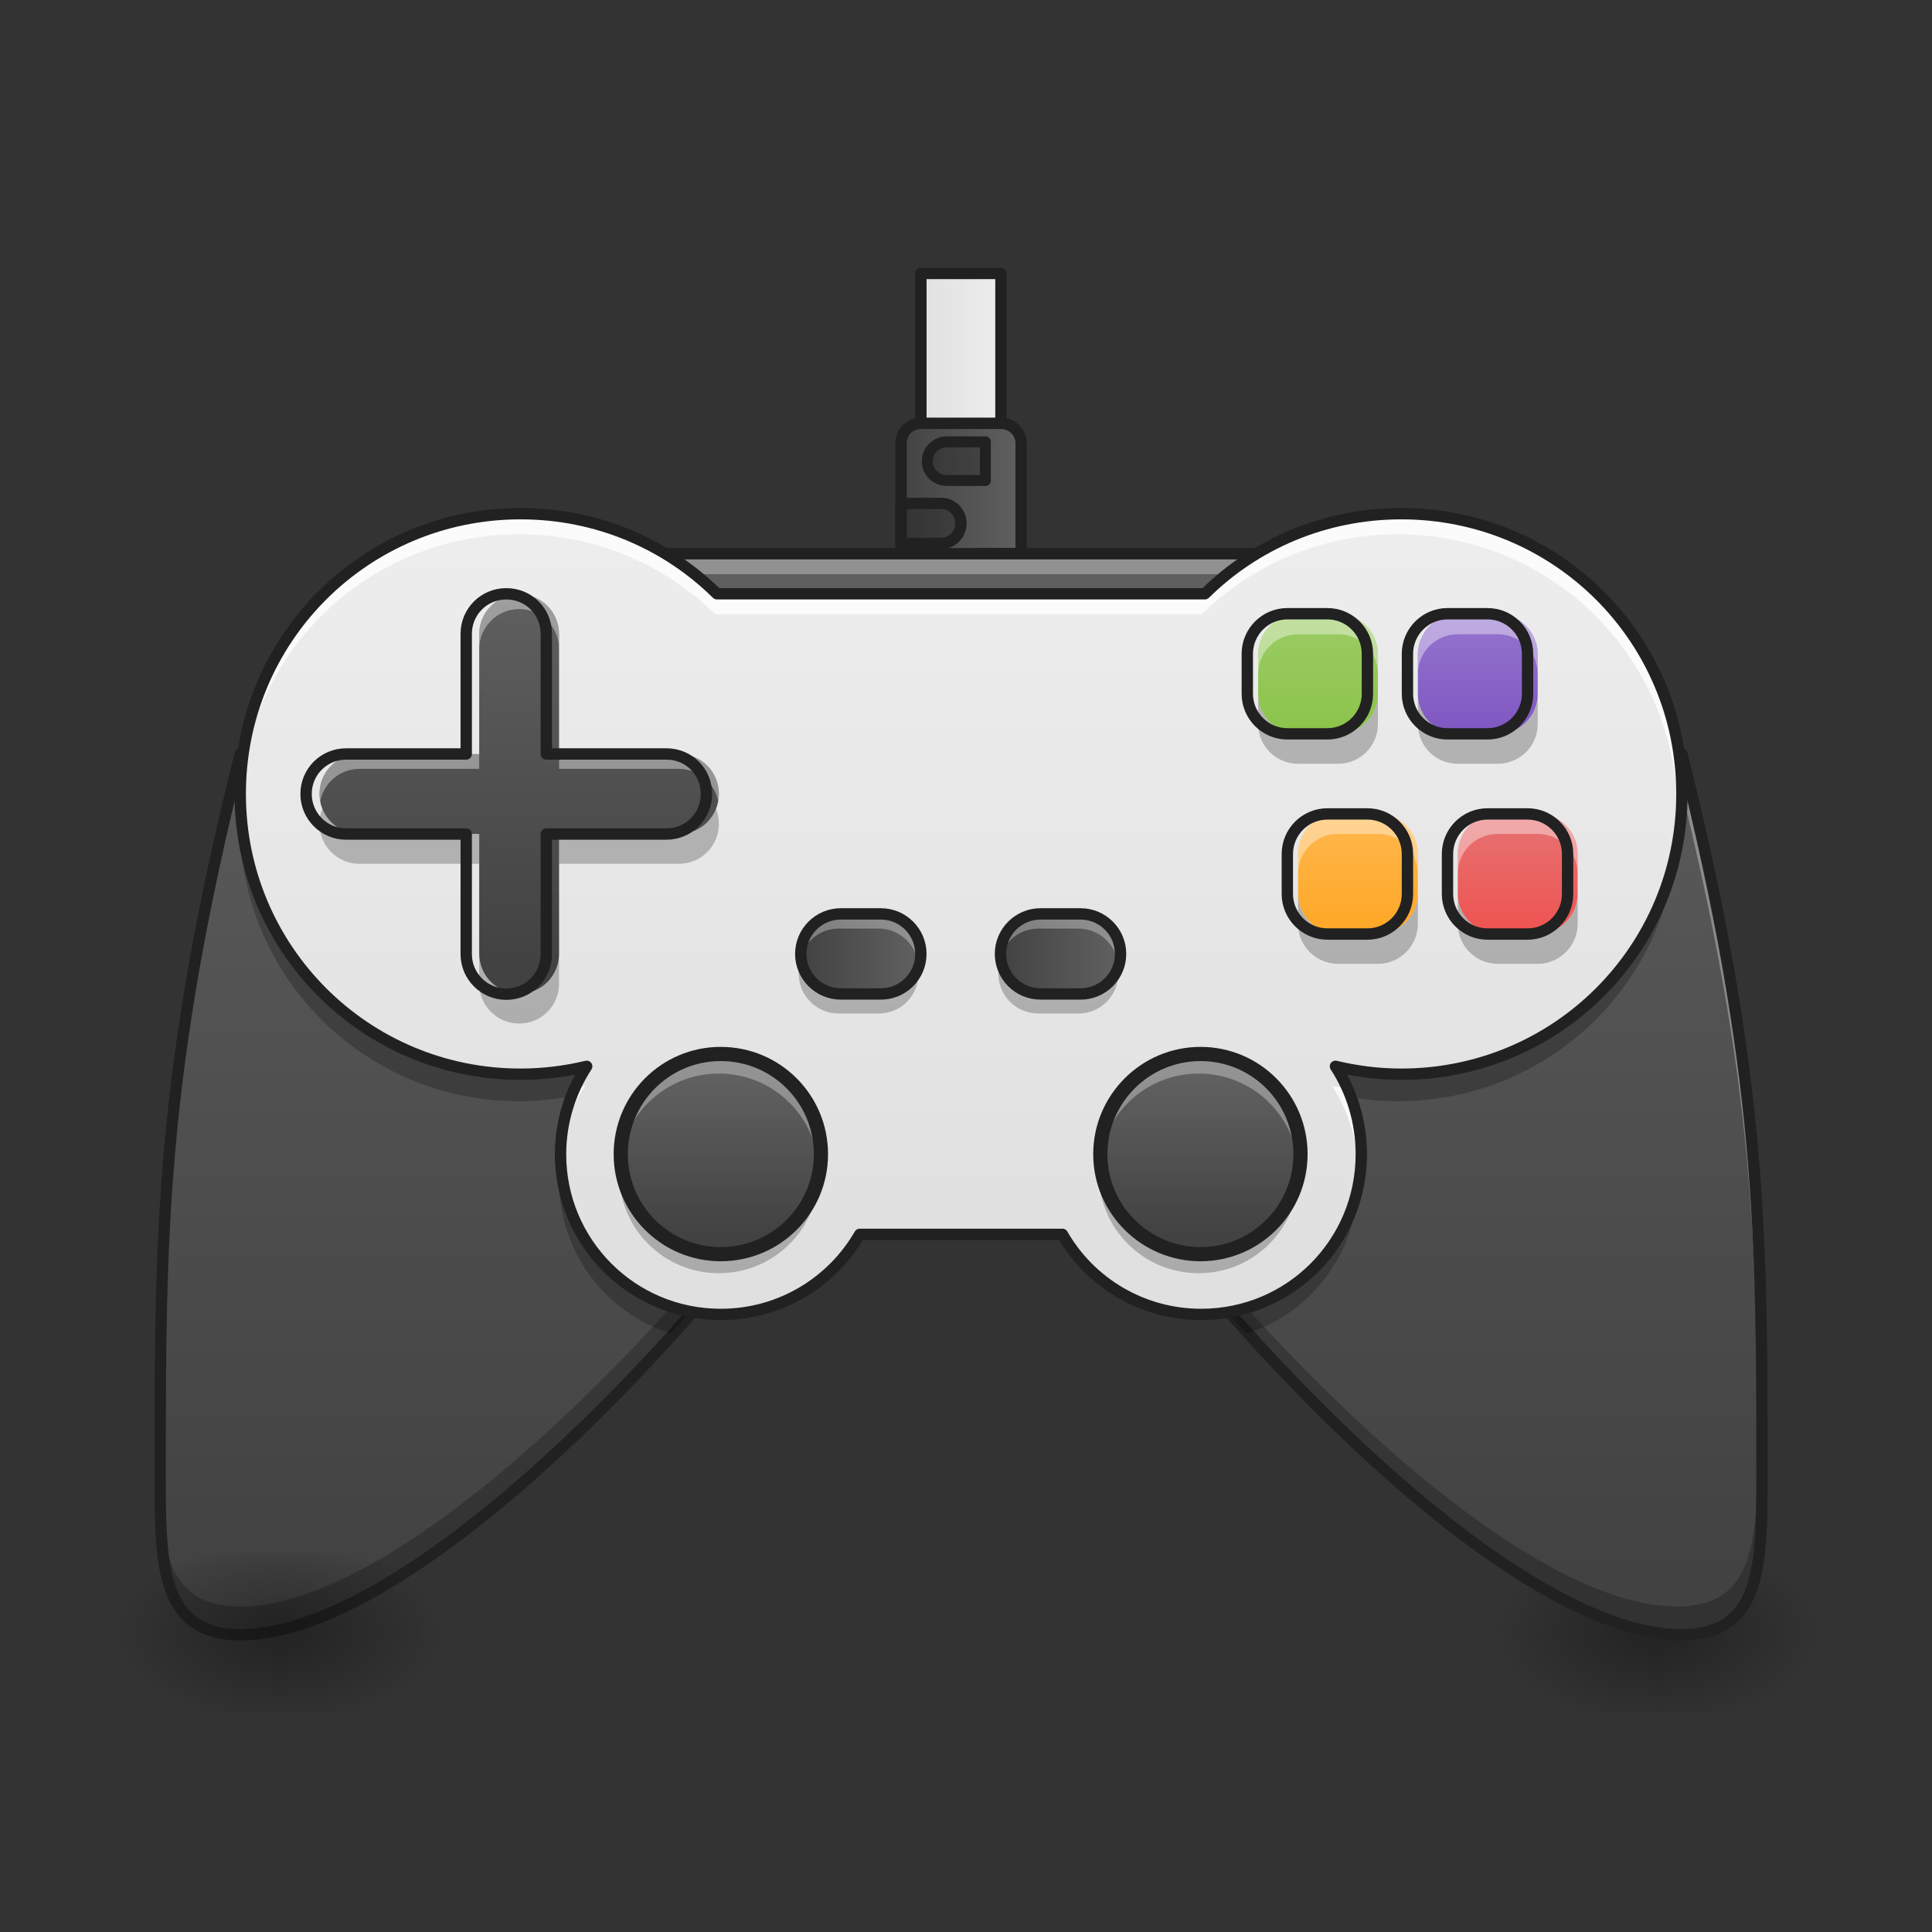 <?xml version="1.0" encoding="UTF-8"?>
<svg xmlns="http://www.w3.org/2000/svg" xmlns:xlink="http://www.w3.org/1999/xlink" width="24px" height="24px" viewBox="0 0 24 24" version="1.1">
<rect x="0" y="0" width="24" height="24" fill="#333333" stroke="none"/>
<defs>
<linearGradient id="linear0" gradientUnits="userSpaceOnUse" x1="241.917" y1="-121.042" x2="266.083" y2="-121.042" gradientTransform="matrix(1,0,0,1,-0,26.458)">
<stop offset="0" style="stop-color:rgb(87.843%,87.843%,87.843%);stop-opacity:1;"/>
<stop offset="1" style="stop-color:rgb(93.333%,93.333%,93.333%);stop-opacity:1;"/>
</linearGradient>
<radialGradient id="radial0" gradientUnits="userSpaceOnUse" cx="450.909" cy="189.579" fx="450.909" fy="189.579" r="21.167" gradientTransform="matrix(-0,-0.059,0.105,-0,0.841,46.952)">
<stop offset="0" style="stop-color:rgb(0%,0%,0%);stop-opacity:0.314;"/>
<stop offset="0.222" style="stop-color:rgb(0%,0%,0%);stop-opacity:0.275;"/>
<stop offset="1" style="stop-color:rgb(0%,0%,0%);stop-opacity:0;"/>
</radialGradient>
<radialGradient id="radial1" gradientUnits="userSpaceOnUse" cx="450.909" cy="189.579" fx="450.909" fy="189.579" r="21.167" gradientTransform="matrix(0,0.059,-0.105,0,40.338,-6.39)">
<stop offset="0" style="stop-color:rgb(0%,0%,0%);stop-opacity:0.314;"/>
<stop offset="0.222" style="stop-color:rgb(0%,0%,0%);stop-opacity:0.275;"/>
<stop offset="1" style="stop-color:rgb(0%,0%,0%);stop-opacity:0;"/>
</radialGradient>
<radialGradient id="radial2" gradientUnits="userSpaceOnUse" cx="450.909" cy="189.579" fx="450.909" fy="189.579" r="21.167" gradientTransform="matrix(0,-0.059,-0.105,-0,40.338,46.952)">
<stop offset="0" style="stop-color:rgb(0%,0%,0%);stop-opacity:0.314;"/>
<stop offset="0.222" style="stop-color:rgb(0%,0%,0%);stop-opacity:0.275;"/>
<stop offset="1" style="stop-color:rgb(0%,0%,0%);stop-opacity:0;"/>
</radialGradient>
<radialGradient id="radial3" gradientUnits="userSpaceOnUse" cx="450.909" cy="189.579" fx="450.909" fy="189.579" r="21.167" gradientTransform="matrix(-0,0.059,0.105,0,0.841,-6.39)">
<stop offset="0" style="stop-color:rgb(0%,0%,0%);stop-opacity:0.314;"/>
<stop offset="0.222" style="stop-color:rgb(0%,0%,0%);stop-opacity:0.275;"/>
<stop offset="1" style="stop-color:rgb(0%,0%,0%);stop-opacity:0;"/>
</radialGradient>
<linearGradient id="linear1" gradientUnits="userSpaceOnUse" x1="236.625" y1="-91.937" x2="271.375" y2="-91.937" gradientTransform="matrix(0.047,0,0,0.047,0,10.947)">
<stop offset="0" style="stop-color:rgb(25.882%,25.882%,25.882%);stop-opacity:1;"/>
<stop offset="1" style="stop-color:rgb(38.039%,38.039%,38.039%);stop-opacity:1;"/>
</linearGradient>
<linearGradient id="linear2" gradientUnits="userSpaceOnUse" x1="960" y1="1615.118" x2="960" y2="495.118" gradientTransform="matrix(0.012,0,0,0.012,0,0.248)">
<stop offset="0" style="stop-color:rgb(25.882%,25.882%,25.882%);stop-opacity:1;"/>
<stop offset="1" style="stop-color:rgb(38.039%,38.039%,38.039%);stop-opacity:1;"/>
</linearGradient>
<linearGradient id="linear3" gradientUnits="userSpaceOnUse" x1="960" y1="1275.118" x2="960" y2="475.118" gradientTransform="matrix(0.012,0,0,0.012,0,0.248)">
<stop offset="0" style="stop-color:rgb(87.843%,87.843%,87.843%);stop-opacity:1;"/>
<stop offset="1" style="stop-color:rgb(93.333%,93.333%,93.333%);stop-opacity:1;"/>
</linearGradient>
<linearGradient id="linear4" gradientUnits="userSpaceOnUse" x1="480" y1="1015.118" x2="480" y2="615.118" gradientTransform="matrix(0.012,0,0,0.012,0.496,-0.248)">
<stop offset="0" style="stop-color:rgb(25.882%,25.882%,25.882%);stop-opacity:1;"/>
<stop offset="1" style="stop-color:rgb(38.039%,38.039%,38.039%);stop-opacity:1;"/>
</linearGradient>
<linearGradient id="linear5" gradientUnits="userSpaceOnUse" x1="349.25" y1="-9.917" x2="349.25" y2="-41.667" gradientTransform="matrix(0.047,0,0,0.047,-0.248,9.583)">
<stop offset="0" style="stop-color:rgb(54.51%,76.471%,29.02%);stop-opacity:1;"/>
<stop offset="1" style="stop-color:rgb(61.176%,80%,39.608%);stop-opacity:1;"/>
</linearGradient>
<linearGradient id="linear6" gradientUnits="userSpaceOnUse" x1="391.583" y1="-9.917" x2="391.583" y2="-41.667" gradientTransform="matrix(0.047,0,0,0.047,-0.248,9.583)">
<stop offset="0" style="stop-color:rgb(49.412%,34.118%,76.078%);stop-opacity:1;"/>
<stop offset="1" style="stop-color:rgb(58.431%,45.882%,80.392%);stop-opacity:1;"/>
</linearGradient>
<linearGradient id="linear7" gradientUnits="userSpaceOnUse" x1="402.167" y1="43" x2="402.167" y2="11.25" gradientTransform="matrix(0.047,0,0,0.047,-0.248,9.583)">
<stop offset="0" style="stop-color:rgb(93.725%,32.549%,31.373%);stop-opacity:1;"/>
<stop offset="1" style="stop-color:rgb(89.804%,45.098%,45.098%);stop-opacity:1;"/>
</linearGradient>
<linearGradient id="linear8" gradientUnits="userSpaceOnUse" x1="359.833" y1="43" x2="359.833" y2="11.25" gradientTransform="matrix(0.047,0,0,0.047,-0.248,9.583)">
<stop offset="0" style="stop-color:rgb(100%,65.49%,14.902%);stop-opacity:1;"/>
<stop offset="1" style="stop-color:rgb(100%,71.765%,30.196%);stop-opacity:1;"/>
</linearGradient>
<linearGradient id="linear9" gradientUnits="userSpaceOnUse" x1="190.5" y1="106.5" x2="190.5" y2="64.167" gradientTransform="matrix(0.047,0,0,0.047,0,10.327)">
<stop offset="0" style="stop-color:rgb(25.882%,25.882%,25.882%);stop-opacity:1;"/>
<stop offset="1" style="stop-color:rgb(38.039%,38.039%,38.039%);stop-opacity:1;"/>
</linearGradient>
<linearGradient id="linear10" gradientUnits="userSpaceOnUse" x1="190.5" y1="106.5" x2="190.5" y2="64.167" gradientTransform="matrix(0.047,0,0,0.047,5.96,10.327)">
<stop offset="0" style="stop-color:rgb(25.882%,25.882%,25.882%);stop-opacity:1;"/>
<stop offset="1" style="stop-color:rgb(38.039%,38.039%,38.039%);stop-opacity:1;"/>
</linearGradient>
<radialGradient id="radial4" gradientUnits="userSpaceOnUse" cx="450.909" cy="189.579" fx="450.909" fy="189.579" r="21.167" gradientTransform="matrix(-0,-0.059,0.105,-0,-16.275,46.952)">
<stop offset="0" style="stop-color:rgb(0%,0%,0%);stop-opacity:0.314;"/>
<stop offset="0.222" style="stop-color:rgb(0%,0%,0%);stop-opacity:0.275;"/>
<stop offset="1" style="stop-color:rgb(0%,0%,0%);stop-opacity:0;"/>
</radialGradient>
<radialGradient id="radial5" gradientUnits="userSpaceOnUse" cx="450.909" cy="189.579" fx="450.909" fy="189.579" r="21.167" gradientTransform="matrix(0,0.059,-0.105,0,23.221,-6.39)">
<stop offset="0" style="stop-color:rgb(0%,0%,0%);stop-opacity:0.314;"/>
<stop offset="0.222" style="stop-color:rgb(0%,0%,0%);stop-opacity:0.275;"/>
<stop offset="1" style="stop-color:rgb(0%,0%,0%);stop-opacity:0;"/>
</radialGradient>
<radialGradient id="radial6" gradientUnits="userSpaceOnUse" cx="450.909" cy="189.579" fx="450.909" fy="189.579" r="21.167" gradientTransform="matrix(0,-0.059,-0.105,-0,23.221,46.952)">
<stop offset="0" style="stop-color:rgb(0%,0%,0%);stop-opacity:0.314;"/>
<stop offset="0.222" style="stop-color:rgb(0%,0%,0%);stop-opacity:0.275;"/>
<stop offset="1" style="stop-color:rgb(0%,0%,0%);stop-opacity:0;"/>
</radialGradient>
<radialGradient id="radial7" gradientUnits="userSpaceOnUse" cx="450.909" cy="189.579" fx="450.909" fy="189.579" r="21.167" gradientTransform="matrix(-0,0.059,0.105,0,-16.275,-6.39)">
<stop offset="0" style="stop-color:rgb(0%,0%,0%);stop-opacity:0.314;"/>
<stop offset="0.222" style="stop-color:rgb(0%,0%,0%);stop-opacity:0.275;"/>
<stop offset="1" style="stop-color:rgb(0%,0%,0%);stop-opacity:0;"/>
</radialGradient>
<linearGradient id="linear11" gradientUnits="userSpaceOnUse" x1="211.667" y1="21.833" x2="243.417" y2="21.833" gradientTransform="matrix(0.047,0,0,0.047,0,10.823)">
<stop offset="0" style="stop-color:rgb(25.882%,25.882%,25.882%);stop-opacity:1;"/>
<stop offset="1" style="stop-color:rgb(38.039%,38.039%,38.039%);stop-opacity:1;"/>
</linearGradient>
<linearGradient id="linear12" gradientUnits="userSpaceOnUse" x1="211.667" y1="21.833" x2="243.417" y2="21.833" gradientTransform="matrix(0.047,0,0,0.047,2.481,10.823)">
<stop offset="0" style="stop-color:rgb(25.882%,25.882%,25.882%);stop-opacity:1;"/>
<stop offset="1" style="stop-color:rgb(38.039%,38.039%,38.039%);stop-opacity:1;"/>
</linearGradient>
</defs>
<g id="surface1">
<path style="fill-rule:nonzero;fill:url(#linear0);stroke-width:3;stroke-linecap:square;stroke-linejoin:round;stroke:rgb(12.941%,12.941%,12.941%);stroke-opacity:1;stroke-miterlimit:4;" d="M 253.976 -142.174 C 259.809 -142.174 264.558 -142.174 264.558 -142.174 L 264.558 -46.933 C 264.558 -46.933 259.809 -46.933 253.976 -46.933 C 248.143 -46.933 243.393 -46.933 243.393 -46.933 L 243.393 -142.174 C 243.393 -142.174 248.143 -142.174 253.976 -142.174 Z M 253.976 -142.174 " transform="matrix(0.047,0,0,0.047,0,10.079)"/>
<path style=" stroke:none;fill-rule:nonzero;fill:url(#radial0);" d="M 20.59 20.281 L 18.605 20.281 L 18.605 19.289 L 20.59 19.289 Z M 20.59 20.281 "/>
<path style=" stroke:none;fill-rule:nonzero;fill:url(#radial1);" d="M 20.59 20.281 L 22.574 20.281 L 22.574 21.273 L 20.59 21.273 Z M 20.59 20.281 "/>
<path style=" stroke:none;fill-rule:nonzero;fill:url(#radial2);" d="M 20.59 20.281 L 22.574 20.281 L 22.574 19.289 L 20.59 19.289 Z M 20.59 20.281 "/>
<path style=" stroke:none;fill-rule:nonzero;fill:url(#radial3);" d="M 20.59 20.281 L 18.605 20.281 L 18.605 21.273 L 20.59 21.273 Z M 20.59 20.281 "/>
<path style=" stroke:none;fill-rule:nonzero;fill:url(#linear1);" d="M 11.41 5.273 L 12.402 5.273 C 12.539 5.273 12.652 5.383 12.652 5.52 L 12.652 7.754 C 12.652 7.891 12.539 8 12.402 8 L 11.41 8 C 11.273 8 11.164 7.891 11.164 7.754 L 11.164 5.52 C 11.164 5.383 11.273 5.273 11.41 5.273 Z M 11.41 5.273 "/>
<path style="fill-rule:nonzero;fill:rgb(0%,0%,0%);fill-opacity:0.235;stroke-width:11.339;stroke-linecap:round;stroke-linejoin:round;stroke:rgb(12.941%,12.941%,12.941%);stroke-opacity:1;stroke-miterlimit:4;" d="M 980.064 385.075 C 969.041 385.075 959.908 393.893 959.908 405.23 C 959.908 416.253 969.041 425.071 980.064 425.071 L 1020.06 425.071 L 1020.06 385.075 Z M 980.064 385.075 " transform="matrix(0.012,0,0,0.012,0,0.868)"/>
<path style="fill:none;stroke-width:3;stroke-linecap:round;stroke-linejoin:round;stroke:rgb(12.941%,12.941%,12.941%);stroke-opacity:1;stroke-miterlimit:4;" d="M 243.393 -121.032 L 264.558 -121.032 C 267.474 -121.032 269.891 -118.698 269.891 -115.782 L 269.891 -68.12 C 269.891 -65.204 267.474 -62.87 264.558 -62.87 L 243.393 -62.87 C 240.477 -62.87 238.144 -65.204 238.144 -68.12 L 238.144 -115.782 C 238.144 -118.698 240.477 -121.032 243.393 -121.032 Z M 243.393 -121.032 " transform="matrix(0.047,0,0,0.047,0,10.947)"/>
<path style="fill-rule:nonzero;fill:rgb(0%,0%,0%);fill-opacity:0.235;stroke-width:3;stroke-linecap:round;stroke-linejoin:round;stroke:rgb(12.941%,12.941%,12.941%);stroke-opacity:1;stroke-miterlimit:4;" d="M 259.309 -86.618 C 256.392 -86.618 253.976 -84.285 253.976 -81.369 C 253.976 -78.452 256.392 -76.036 259.309 -76.036 L 269.891 -76.036 L 269.891 -86.618 Z M 259.309 -86.618 " transform="matrix(0.047,0,0,0.047,0,10.947)"/>
<path style="fill-rule:nonzero;fill:rgb(0%,0%,0%);fill-opacity:0.235;stroke-width:3;stroke-linecap:round;stroke-linejoin:round;stroke:rgb(12.941%,12.941%,12.941%);stroke-opacity:1;stroke-miterlimit:4;" d="M 248.726 -99.867 C 251.643 -99.867 253.976 -97.534 253.976 -94.617 C 253.976 -91.618 251.643 -89.285 248.726 -89.285 L 238.144 -89.285 L 238.144 -99.867 Z M 248.726 -99.867 " transform="matrix(0.047,0,0,0.047,0,10.947)"/>
<path style=" stroke:none;fill-rule:nonzero;fill:url(#linear2);" d="M 5.953 6.887 L 2.977 9.367 C 1.984 13.336 1.984 15.32 1.984 18.297 C 1.984 19.395 1.984 20.281 2.977 20.281 C 5.953 20.281 11.906 12.84 11.906 10.855 C 11.906 12.84 17.859 20.281 20.84 20.281 C 21.832 20.281 21.832 19.395 21.832 18.297 C 21.832 15.32 21.832 13.336 20.84 9.367 L 17.859 6.887 Z M 5.953 6.887 "/>
<path style=" stroke:none;fill-rule:nonzero;fill:rgb(100%,100%,100%);fill-opacity:0.314;" d="M 5.953 6.887 L 2.977 9.367 C 1.984 13.336 1.984 15.32 1.984 18.297 C 1.984 18.32 1.984 18.34 1.984 18.363 C 1.984 15.488 2.004 13.5 2.977 9.613 L 5.953 7.133 L 17.859 7.133 L 20.84 9.613 C 21.809 13.5 21.828 15.488 21.832 18.363 C 21.832 18.34 21.832 18.32 21.832 18.297 C 21.832 15.32 21.832 13.336 20.84 9.367 L 17.859 6.887 Z M 5.953 6.887 "/>
<path style=" stroke:none;fill-rule:nonzero;fill:rgb(0%,0%,0%);fill-opacity:0.235;" d="M 11.906 10.531 C 11.906 12.516 5.953 19.957 2.977 19.957 C 2.012 19.957 1.984 19.121 1.984 18.062 C 1.984 18.141 1.984 18.219 1.984 18.297 C 1.984 19.395 1.984 20.281 2.977 20.281 C 5.953 20.281 11.906 12.84 11.906 10.855 C 11.906 12.84 17.859 20.281 20.84 20.281 C 21.832 20.281 21.832 19.395 21.832 18.297 C 21.832 18.219 21.832 18.141 21.828 18.062 C 21.828 19.121 21.801 19.957 20.836 19.957 C 17.859 19.957 11.906 12.516 11.906 10.531 Z M 11.906 10.531 "/>
<path style="fill:none;stroke-width:3;stroke-linecap:round;stroke-linejoin:round;stroke:rgb(12.941%,12.941%,12.941%);stroke-opacity:1;stroke-miterlimit:4;" d="M 126.988 -68.097 L 63.494 -15.186 C 42.329 69.473 42.329 111.802 42.329 175.296 C 42.329 198.71 42.329 217.625 63.494 217.625 C 126.988 217.625 253.976 58.891 253.976 16.561 C 253.976 58.891 380.964 217.625 444.541 217.625 C 465.706 217.625 465.706 198.71 465.706 175.296 C 465.706 111.802 465.706 69.473 444.541 -15.186 L 380.964 -68.097 Z M 126.988 -68.097 " transform="matrix(0.047,0,0,0.047,0,10.079)"/>
<path style=" stroke:none;fill-rule:nonzero;fill:url(#linear3);" d="M 6.449 6.391 C 4.527 6.391 2.977 7.938 2.977 9.863 C 2.977 11.785 4.527 13.336 6.449 13.336 C 6.734 13.336 7.008 13.301 7.27 13.238 C 7.066 13.551 6.945 13.926 6.945 14.328 C 6.945 15.426 7.832 16.312 8.93 16.312 C 9.668 16.312 10.309 15.914 10.652 15.32 L 13.164 15.32 C 13.504 15.914 14.148 16.312 14.883 16.312 C 15.984 16.312 16.867 15.426 16.867 14.328 C 16.867 13.926 16.75 13.551 16.547 13.238 C 16.809 13.301 17.082 13.336 17.363 13.336 C 19.289 13.336 20.84 11.785 20.84 9.863 C 20.84 7.938 19.289 6.391 17.363 6.391 C 16.414 6.391 15.555 6.766 14.93 7.383 L 8.883 7.383 C 8.258 6.766 7.398 6.391 6.449 6.391 Z M 6.449 6.391 "/>
<path style=" stroke:none;fill-rule:nonzero;fill:url(#linear4);" d="M 6.449 7.383 C 6.176 7.383 5.953 7.602 5.953 7.879 L 5.953 9.367 L 4.465 9.367 C 4.191 9.367 3.969 9.586 3.969 9.863 C 3.969 10.137 4.191 10.359 4.465 10.359 L 5.953 10.359 L 5.953 11.848 C 5.953 12.121 6.176 12.344 6.449 12.344 C 6.727 12.344 6.945 12.121 6.945 11.848 L 6.945 10.359 L 8.434 10.359 C 8.711 10.359 8.93 10.137 8.93 9.863 C 8.93 9.586 8.711 9.367 8.434 9.367 L 6.945 9.367 L 6.945 7.879 C 6.945 7.602 6.727 7.383 6.449 7.383 Z M 6.449 7.383 "/>
<path style=" stroke:none;fill-rule:nonzero;fill:rgb(0%,0%,0%);fill-opacity:0.235;" d="M 4.004 10.047 C 3.98 10.105 3.969 10.168 3.969 10.234 C 3.969 10.508 4.191 10.73 4.465 10.73 L 5.953 10.73 L 5.953 10.359 L 4.465 10.359 C 4.258 10.359 4.078 10.23 4.004 10.047 Z M 8.895 10.047 C 8.82 10.23 8.645 10.359 8.434 10.359 L 6.945 10.359 L 6.945 10.73 L 8.434 10.73 C 8.711 10.73 8.93 10.508 8.93 10.234 C 8.93 10.168 8.918 10.105 8.895 10.047 Z M 5.953 11.848 L 5.953 12.219 C 5.953 12.492 6.176 12.715 6.449 12.715 C 6.727 12.715 6.945 12.492 6.945 12.219 L 6.945 11.848 C 6.945 12.121 6.727 12.344 6.449 12.344 C 6.176 12.344 5.953 12.121 5.953 11.848 Z M 5.953 11.848 "/>
<path style=" stroke:none;fill-rule:nonzero;fill:rgb(100%,100%,100%);fill-opacity:0.392;" d="M 6.449 7.383 C 6.176 7.383 5.953 7.602 5.953 7.879 L 5.953 8.062 C 5.953 7.789 6.176 7.566 6.449 7.566 C 6.727 7.566 6.945 7.789 6.945 8.062 L 6.945 7.879 C 6.945 7.602 6.727 7.383 6.449 7.383 Z M 4.465 9.367 C 4.191 9.367 3.969 9.586 3.969 9.863 C 3.969 9.895 3.973 9.926 3.977 9.957 C 4.02 9.727 4.223 9.551 4.465 9.551 L 5.953 9.551 L 5.953 9.367 Z M 6.945 9.367 L 6.945 9.551 L 8.434 9.551 C 8.676 9.551 8.879 9.727 8.922 9.957 C 8.926 9.926 8.93 9.895 8.93 9.863 C 8.93 9.586 8.711 9.367 8.434 9.367 Z M 6.945 9.367 "/>
<path style="fill:none;stroke-width:3;stroke-linecap:square;stroke-linejoin:round;stroke:rgb(12.941%,12.941%,12.941%);stroke-opacity:1;stroke-miterlimit:4;" d="M -1328.256 -52.224 C -1334.089 -52.224 -1338.838 -47.557 -1338.838 -41.641 L -1338.838 -9.894 L -1370.585 -9.894 C -1376.418 -9.894 -1381.168 -5.228 -1381.168 0.688 C -1381.168 6.521 -1376.418 11.27 -1370.585 11.27 L -1338.838 11.27 L -1338.838 43.017 C -1338.838 48.85 -1334.089 53.6 -1328.256 53.6 C -1322.34 53.6 -1317.674 48.85 -1317.674 43.017 L -1317.674 11.27 L -1285.927 11.27 C -1280.011 11.27 -1275.344 6.521 -1275.344 0.688 C -1275.344 -5.228 -1280.011 -9.894 -1285.927 -9.894 L -1317.674 -9.894 L -1317.674 -41.641 C -1317.674 -47.557 -1322.34 -52.224 -1328.256 -52.224 Z M -1328.256 -52.224 " transform="matrix(0.047,0,0,0.047,68.717,9.831)"/>
<path style=" stroke:none;fill-rule:nonzero;fill:url(#linear5);" d="M 16.125 7.629 L 16.621 7.629 C 16.895 7.629 17.117 7.852 17.117 8.125 L 17.117 8.621 C 17.117 8.895 16.895 9.117 16.621 9.117 L 16.125 9.117 C 15.852 9.117 15.629 8.895 15.629 8.621 L 15.629 8.125 C 15.629 7.852 15.852 7.629 16.125 7.629 Z M 16.125 7.629 "/>
<path style=" stroke:none;fill-rule:nonzero;fill:url(#linear6);" d="M 18.109 7.629 L 18.605 7.629 C 18.879 7.629 19.102 7.852 19.102 8.125 L 19.102 8.621 C 19.102 8.895 18.879 9.117 18.605 9.117 L 18.109 9.117 C 17.836 9.117 17.613 8.895 17.613 8.621 L 17.613 8.125 C 17.613 7.852 17.836 7.629 18.109 7.629 Z M 18.109 7.629 "/>
<path style=" stroke:none;fill-rule:nonzero;fill:url(#linear7);" d="M 18.605 10.109 L 19.102 10.109 C 19.375 10.109 19.598 10.332 19.598 10.605 L 19.598 11.102 C 19.598 11.375 19.375 11.598 19.102 11.598 L 18.605 11.598 C 18.332 11.598 18.109 11.375 18.109 11.102 L 18.109 10.605 C 18.109 10.332 18.332 10.109 18.605 10.109 Z M 18.605 10.109 "/>
<path style=" stroke:none;fill-rule:nonzero;fill:url(#linear8);" d="M 16.621 10.109 L 17.117 10.109 C 17.391 10.109 17.613 10.332 17.613 10.605 L 17.613 11.102 C 17.613 11.375 17.391 11.598 17.117 11.598 L 16.621 11.598 C 16.348 11.598 16.125 11.375 16.125 11.102 L 16.125 10.605 C 16.125 10.332 16.348 10.109 16.621 10.109 Z M 16.621 10.109 "/>
<path style=" stroke:none;fill-rule:nonzero;fill:rgb(0%,0%,0%);fill-opacity:0.235;" d="M 17.613 8.621 L 17.613 8.992 C 17.613 9.27 17.836 9.488 18.109 9.488 L 18.605 9.488 C 18.879 9.488 19.102 9.27 19.102 8.992 L 19.102 8.621 C 19.102 8.898 18.879 9.117 18.605 9.117 L 18.109 9.117 C 17.836 9.117 17.613 8.898 17.613 8.621 Z M 17.613 8.621 "/>
<path style=" stroke:none;fill-rule:nonzero;fill:rgb(0%,0%,0%);fill-opacity:0.235;" d="M 18.109 11.102 L 18.109 11.477 C 18.109 11.75 18.332 11.973 18.605 11.973 L 19.102 11.973 C 19.375 11.973 19.598 11.75 19.598 11.477 L 19.598 11.102 C 19.598 11.379 19.375 11.598 19.102 11.598 L 18.605 11.598 C 18.332 11.598 18.109 11.379 18.109 11.102 Z M 18.109 11.102 "/>
<path style=" stroke:none;fill-rule:nonzero;fill:rgb(100%,100%,100%);fill-opacity:0.392;" d="M 16.125 7.629 C 15.852 7.629 15.629 7.852 15.629 8.125 L 15.629 8.375 C 15.629 8.098 15.852 7.879 16.125 7.879 L 16.621 7.879 C 16.895 7.879 17.117 8.098 17.117 8.375 L 17.117 8.125 C 17.117 7.852 16.895 7.629 16.621 7.629 Z M 16.125 7.629 "/>
<path style=" stroke:none;fill-rule:nonzero;fill:rgb(0%,0%,0%);fill-opacity:0.235;" d="M 16.125 11.102 L 16.125 11.477 C 16.125 11.75 16.348 11.973 16.621 11.973 L 17.117 11.973 C 17.391 11.973 17.613 11.75 17.613 11.477 L 17.613 11.102 C 17.613 11.379 17.391 11.598 17.117 11.598 L 16.621 11.598 C 16.348 11.598 16.125 11.379 16.125 11.102 Z M 16.125 11.102 "/>
<path style=" stroke:none;fill-rule:nonzero;fill:rgb(100%,100%,100%);fill-opacity:0.392;" d="M 18.109 7.629 C 17.836 7.629 17.613 7.852 17.613 8.125 L 17.613 8.375 C 17.613 8.098 17.836 7.879 18.109 7.879 L 18.605 7.879 C 18.879 7.879 19.102 8.098 19.102 8.375 L 19.102 8.125 C 19.102 7.852 18.879 7.629 18.605 7.629 Z M 18.109 7.629 "/>
<path style=" stroke:none;fill-rule:nonzero;fill:rgb(100%,100%,100%);fill-opacity:0.392;" d="M 16.621 10.109 C 16.348 10.109 16.125 10.332 16.125 10.605 L 16.125 10.855 C 16.125 10.578 16.348 10.359 16.621 10.359 L 17.117 10.359 C 17.391 10.359 17.613 10.578 17.613 10.855 L 17.613 10.605 C 17.613 10.332 17.391 10.109 17.117 10.109 Z M 16.621 10.109 "/>
<path style=" stroke:none;fill-rule:nonzero;fill:rgb(100%,100%,100%);fill-opacity:0.392;" d="M 18.605 10.109 C 18.332 10.109 18.109 10.332 18.109 10.605 L 18.109 10.855 C 18.109 10.578 18.332 10.359 18.605 10.359 L 19.102 10.359 C 19.375 10.359 19.598 10.578 19.598 10.855 L 19.598 10.605 C 19.598 10.332 19.375 10.109 19.102 10.109 Z M 18.605 10.109 "/>
<path style="fill:none;stroke-width:3;stroke-linecap:square;stroke-linejoin:round;stroke:rgb(12.941%,12.941%,12.941%);stroke-opacity:1;stroke-miterlimit:4;" d="M -1063.655 -41.682 L -1053.073 -41.682 C -1047.24 -41.682 -1042.49 -36.933 -1042.49 -31.1 L -1042.49 -20.518 C -1042.49 -14.685 -1047.24 -9.935 -1053.073 -9.935 L -1063.655 -9.935 C -1069.488 -9.935 -1074.237 -14.685 -1074.237 -20.518 L -1074.237 -31.1 C -1074.237 -36.933 -1069.488 -41.682 -1063.655 -41.682 Z M -1063.655 -41.682 " transform="matrix(0.047,0,0,0.047,67.973,9.583)"/>
<path style="fill:none;stroke-width:3;stroke-linecap:square;stroke-linejoin:round;stroke:rgb(12.941%,12.941%,12.941%);stroke-opacity:1;stroke-miterlimit:4;" d="M -1053.073 11.229 L -1042.49 11.229 C -1036.657 11.229 -1031.908 15.979 -1031.908 21.812 L -1031.908 32.394 C -1031.908 38.227 -1036.657 42.976 -1042.49 42.976 L -1053.073 42.976 C -1058.905 42.976 -1063.655 38.227 -1063.655 32.394 L -1063.655 21.812 C -1063.655 15.979 -1058.905 11.229 -1053.073 11.229 Z M -1053.073 11.229 " transform="matrix(0.047,0,0,0.047,67.973,9.583)"/>
<path style="fill:none;stroke-width:3;stroke-linecap:square;stroke-linejoin:round;stroke:rgb(12.941%,12.941%,12.941%);stroke-opacity:1;stroke-miterlimit:4;" d="M -1095.402 11.229 L -1084.819 11.229 C -1078.987 11.229 -1074.237 15.979 -1074.237 21.812 L -1074.237 32.394 C -1074.237 38.227 -1078.987 42.976 -1084.819 42.976 L -1095.402 42.976 C -1101.235 42.976 -1105.984 38.227 -1105.984 32.394 L -1105.984 21.812 C -1105.984 15.979 -1101.235 11.229 -1095.402 11.229 Z M -1095.402 11.229 " transform="matrix(0.047,0,0,0.047,67.973,9.583)"/>
<path style=" stroke:none;fill-rule:nonzero;fill:rgb(0%,0%,0%);fill-opacity:0.235;" d="M 15.629 8.621 L 15.629 8.992 C 15.629 9.27 15.852 9.488 16.125 9.488 L 16.621 9.488 C 16.895 9.488 17.117 9.27 17.117 8.992 L 17.117 8.621 C 17.117 8.898 16.895 9.117 16.621 9.117 L 16.125 9.117 C 15.852 9.117 15.629 8.898 15.629 8.621 Z M 15.629 8.621 "/>
<path style="fill:none;stroke-width:3;stroke-linecap:square;stroke-linejoin:round;stroke:rgb(12.941%,12.941%,12.941%);stroke-opacity:1;stroke-miterlimit:4;" d="M -1105.984 -41.682 L -1095.402 -41.682 C -1089.569 -41.682 -1084.819 -36.933 -1084.819 -31.1 L -1084.819 -20.518 C -1084.819 -14.685 -1089.569 -9.935 -1095.402 -9.935 L -1105.984 -9.935 C -1111.817 -9.935 -1116.566 -14.685 -1116.566 -20.518 L -1116.566 -31.1 C -1116.566 -36.933 -1111.817 -41.682 -1105.984 -41.682 Z M -1105.984 -41.682 " transform="matrix(0.047,0,0,0.047,67.973,9.583)"/>
<path style=" stroke:none;fill-rule:nonzero;fill:rgb(100%,100%,100%);fill-opacity:0.784;" d="M 6.449 6.391 C 4.527 6.391 2.977 7.938 2.977 9.863 C 2.977 9.902 2.977 9.945 2.98 9.984 C 3.043 8.121 4.566 6.637 6.449 6.637 C 7.398 6.637 8.258 7.016 8.883 7.629 L 14.93 7.629 C 15.555 7.016 16.414 6.637 17.363 6.637 C 19.246 6.637 20.77 8.121 20.836 9.984 C 20.836 9.945 20.84 9.902 20.84 9.863 C 20.84 7.938 19.289 6.391 17.363 6.391 C 16.414 6.391 15.555 6.766 14.93 7.383 L 8.883 7.383 C 8.258 6.766 7.398 6.391 6.449 6.391 Z M 7.27 13.488 C 7.219 13.5 7.168 13.508 7.117 13.52 C 7.008 13.766 6.945 14.039 6.945 14.328 C 6.945 14.367 6.949 14.41 6.949 14.449 C 6.973 14.094 7.086 13.766 7.27 13.488 Z M 16.547 13.488 C 16.727 13.766 16.844 14.094 16.863 14.449 C 16.867 14.41 16.867 14.367 16.867 14.328 C 16.867 14.039 16.809 13.766 16.699 13.52 C 16.648 13.508 16.594 13.5 16.547 13.488 Z M 16.547 13.488 "/>
<path style=" stroke:none;fill-rule:nonzero;fill:rgb(0%,0%,0%);fill-opacity:0.235;" d="M 2.98 10.02 C 2.98 10.082 2.977 10.145 2.977 10.207 C 2.977 12.133 4.527 13.68 6.449 13.68 C 6.66 13.68 6.863 13.66 7.062 13.625 C 7.117 13.48 7.184 13.34 7.27 13.211 C 7.008 13.273 6.734 13.309 6.449 13.309 C 4.59 13.309 3.078 11.859 2.98 10.02 Z M 20.832 10.02 C 20.738 11.859 19.227 13.309 17.363 13.309 C 17.082 13.309 16.809 13.273 16.547 13.211 C 16.629 13.34 16.699 13.48 16.754 13.625 C 16.949 13.66 17.156 13.68 17.363 13.68 C 19.289 13.68 20.84 12.133 20.84 10.207 C 20.84 10.145 20.836 10.082 20.832 10.02 Z M 6.953 14.484 C 6.949 14.547 6.945 14.609 6.945 14.672 C 6.945 15.562 7.527 16.312 8.332 16.566 C 8.418 16.473 8.5 16.379 8.586 16.281 C 8.695 16.301 8.812 16.312 8.93 16.312 C 9.668 16.312 10.309 15.914 10.652 15.32 L 13.164 15.32 C 13.504 15.914 14.148 16.312 14.883 16.312 C 15.004 16.312 15.117 16.301 15.23 16.281 C 15.312 16.379 15.398 16.473 15.484 16.566 C 16.289 16.312 16.867 15.562 16.867 14.672 C 16.867 14.609 16.867 14.547 16.859 14.484 C 16.766 15.496 15.922 16.285 14.883 16.285 C 14.148 16.285 13.504 15.887 13.164 15.293 L 10.652 15.293 C 10.309 15.887 9.668 16.285 8.93 16.285 C 7.895 16.285 7.047 15.496 6.953 14.484 Z M 6.953 14.484 "/>
<path style="fill:none;stroke-width:3;stroke-linecap:round;stroke-linejoin:round;stroke:rgb(12.941%,12.941%,12.941%);stroke-opacity:1;stroke-miterlimit:4;" d="M 137.57 -78.68 C 96.574 -78.68 63.494 -45.683 63.494 -4.603 C 63.494 36.393 96.574 69.473 137.57 69.473 C 143.653 69.473 149.486 68.723 155.069 67.39 C 150.736 74.056 148.153 82.055 148.153 90.637 C 148.153 114.052 167.067 132.967 190.482 132.967 C 206.23 132.967 219.896 124.468 227.228 111.802 L 280.807 111.802 C 288.056 124.468 301.805 132.967 317.47 132.967 C 340.967 132.967 359.799 114.052 359.799 90.637 C 359.799 82.055 357.299 74.056 352.966 67.39 C 358.549 68.723 364.382 69.473 370.381 69.473 C 411.461 69.473 444.541 36.393 444.541 -4.603 C 444.541 -45.683 411.461 -78.68 370.381 -78.68 C 350.133 -78.68 331.802 -70.68 318.47 -57.515 L 189.482 -57.515 C 176.15 -70.68 157.818 -78.68 137.57 -78.68 Z M 137.57 -78.68 " transform="matrix(0.047,0,0,0.047,0,10.079)"/>
<path style=" stroke:none;fill-rule:nonzero;fill:url(#linear9);" d="M 8.93 13.086 C 9.617 13.086 10.172 13.641 10.172 14.328 C 10.172 15.012 9.617 15.566 8.93 15.566 C 8.246 15.566 7.691 15.012 7.691 14.328 C 7.691 13.641 8.246 13.086 8.93 13.086 Z M 8.93 13.086 "/>
<path style=" stroke:none;fill-rule:nonzero;fill:rgb(100%,100%,100%);fill-opacity:0.314;" d="M 8.93 13.086 C 8.242 13.086 7.691 13.641 7.691 14.328 C 7.691 14.371 7.691 14.41 7.695 14.453 C 7.758 13.824 8.285 13.336 8.93 13.336 C 9.574 13.336 10.102 13.824 10.164 14.453 C 10.168 14.41 10.172 14.371 10.172 14.328 C 10.172 13.641 9.617 13.086 8.93 13.086 Z M 8.93 13.086 "/>
<path style=" stroke:none;fill-rule:nonzero;fill:rgb(0%,0%,0%);fill-opacity:0.235;" d="M 8.93 15.816 C 8.242 15.816 7.691 15.262 7.691 14.574 C 7.691 14.535 7.691 14.492 7.695 14.453 C 7.758 15.078 8.285 15.566 8.93 15.566 C 9.574 15.566 10.102 15.078 10.164 14.453 C 10.168 14.492 10.172 14.535 10.172 14.574 C 10.172 15.262 9.617 15.816 8.93 15.816 Z M 8.93 15.816 "/>
<path style="fill:none;stroke-width:3.75;stroke-linecap:round;stroke-linejoin:round;stroke:rgb(12.941%,12.941%,12.941%);stroke-opacity:1;stroke-miterlimit:4;" d="M 190.482 58.848 C 205.147 58.848 216.979 70.681 216.979 85.346 C 216.979 99.928 205.147 111.76 190.482 111.76 C 175.9 111.76 164.068 99.928 164.068 85.346 C 164.068 70.681 175.9 58.848 190.482 58.848 Z M 190.482 58.848 " transform="matrix(0.047,0,0,0.047,0,10.327)"/>
<path style=" stroke:none;fill-rule:nonzero;fill:url(#linear10);" d="M 14.891 13.086 C 15.574 13.086 16.129 13.641 16.129 14.328 C 16.129 15.012 15.574 15.566 14.891 15.566 C 14.207 15.566 13.648 15.012 13.648 14.328 C 13.648 13.641 14.207 13.086 14.891 13.086 Z M 14.891 13.086 "/>
<path style=" stroke:none;fill-rule:nonzero;fill:rgb(100%,100%,100%);fill-opacity:0.314;" d="M 14.891 13.086 C 14.203 13.086 13.648 13.641 13.648 14.328 C 13.648 14.371 13.652 14.41 13.656 14.453 C 13.719 13.824 14.246 13.336 14.891 13.336 C 15.535 13.336 16.062 13.824 16.125 14.453 C 16.129 14.41 16.129 14.371 16.129 14.328 C 16.129 13.641 15.578 13.086 14.891 13.086 Z M 14.891 13.086 "/>
<path style=" stroke:none;fill-rule:nonzero;fill:rgb(0%,0%,0%);fill-opacity:0.235;" d="M 14.891 15.816 C 14.203 15.816 13.648 15.262 13.648 14.574 C 13.648 14.535 13.652 14.492 13.656 14.453 C 13.719 15.078 14.246 15.566 14.891 15.566 C 15.535 15.566 16.062 15.078 16.125 14.453 C 16.129 14.492 16.129 14.535 16.129 14.574 C 16.129 15.262 15.578 15.816 14.891 15.816 Z M 14.891 15.816 "/>
<path style="fill:none;stroke-width:3.75;stroke-linecap:round;stroke-linejoin:round;stroke:rgb(12.941%,12.941%,12.941%);stroke-opacity:1;stroke-miterlimit:4;" d="M 190.506 58.848 C 205.088 58.848 216.92 70.681 216.92 85.346 C 216.92 99.928 205.088 111.76 190.506 111.76 C 175.924 111.76 164.009 99.928 164.009 85.346 C 164.009 70.681 175.924 58.848 190.506 58.848 Z M 190.506 58.848 " transform="matrix(0.047,0,0,0.047,5.96,10.327)"/>
<path style=" stroke:none;fill-rule:nonzero;fill:url(#radial4);" d="M 3.473 20.281 L 1.488 20.281 L 1.488 19.289 L 3.473 19.289 Z M 3.473 20.281 "/>
<path style=" stroke:none;fill-rule:nonzero;fill:url(#radial5);" d="M 3.473 20.281 L 5.457 20.281 L 5.457 21.273 L 3.473 21.273 Z M 3.473 20.281 "/>
<path style=" stroke:none;fill-rule:nonzero;fill:url(#radial6);" d="M 3.473 20.281 L 5.457 20.281 L 5.457 19.289 L 3.473 19.289 Z M 3.473 20.281 "/>
<path style=" stroke:none;fill-rule:nonzero;fill:url(#radial7);" d="M 3.473 20.281 L 1.488 20.281 L 1.488 21.273 L 3.473 21.273 Z M 3.473 20.281 "/>
<path style=" stroke:none;fill-rule:nonzero;fill:url(#linear11);" d="M 10.418 11.352 L 10.914 11.352 C 11.188 11.352 11.41 11.574 11.41 11.848 C 11.41 12.121 11.188 12.344 10.914 12.344 L 10.418 12.344 C 10.145 12.344 9.922 12.121 9.922 11.848 C 9.922 11.574 10.145 11.352 10.418 11.352 Z M 10.418 11.352 "/>
<path style=" stroke:none;fill-rule:nonzero;fill:rgb(100%,100%,100%);fill-opacity:0.314;" d="M 10.418 11.352 C 10.145 11.352 9.922 11.57 9.922 11.848 C 9.922 11.879 9.926 11.91 9.93 11.941 C 9.977 11.711 10.176 11.535 10.418 11.535 L 10.914 11.535 C 11.156 11.535 11.359 11.711 11.402 11.941 C 11.406 11.91 11.41 11.879 11.41 11.848 C 11.41 11.57 11.191 11.352 10.914 11.352 Z M 10.418 11.352 "/>
<path style=" stroke:none;fill-rule:nonzero;fill:rgb(0%,0%,0%);fill-opacity:0.235;" d="M 10.418 12.59 C 10.145 12.59 9.922 12.371 9.922 12.094 C 9.922 12.062 9.926 12.031 9.93 12 C 9.977 12.23 10.176 12.406 10.418 12.406 L 10.914 12.406 C 11.156 12.406 11.359 12.23 11.402 12 C 11.406 12.031 11.41 12.062 11.41 12.094 C 11.41 12.371 11.191 12.59 10.914 12.59 Z M 10.418 12.59 "/>
<path style="fill:none;stroke-width:3;stroke-linecap:round;stroke-linejoin:round;stroke:rgb(12.941%,12.941%,12.941%);stroke-opacity:1;stroke-miterlimit:4;" d="M 222.229 11.269 L 232.811 11.269 C 238.644 11.269 243.393 16.018 243.393 21.851 C 243.393 27.684 238.644 32.433 232.811 32.433 L 222.229 32.433 C 216.396 32.433 211.646 27.684 211.646 21.851 C 211.646 16.018 216.396 11.269 222.229 11.269 Z M 222.229 11.269 " transform="matrix(0.047,0,0,0.047,0,10.823)"/>
<path style=" stroke:none;fill-rule:nonzero;fill:url(#linear12);" d="M 12.898 11.352 L 13.395 11.352 C 13.668 11.352 13.891 11.574 13.891 11.848 C 13.891 12.121 13.668 12.344 13.395 12.344 L 12.898 12.344 C 12.625 12.344 12.402 12.121 12.402 11.848 C 12.402 11.574 12.625 11.352 12.898 11.352 Z M 12.898 11.352 "/>
<path style=" stroke:none;fill-rule:nonzero;fill:rgb(100%,100%,100%);fill-opacity:0.314;" d="M 12.898 11.352 C 12.625 11.352 12.402 11.57 12.402 11.848 C 12.402 11.879 12.406 11.91 12.414 11.941 C 12.457 11.711 12.656 11.535 12.898 11.535 L 13.395 11.535 C 13.641 11.535 13.84 11.711 13.883 11.941 C 13.891 11.91 13.891 11.879 13.891 11.848 C 13.891 11.57 13.672 11.352 13.395 11.352 Z M 12.898 11.352 "/>
<path style=" stroke:none;fill-rule:nonzero;fill:rgb(0%,0%,0%);fill-opacity:0.235;" d="M 12.898 12.59 C 12.625 12.59 12.402 12.371 12.402 12.094 C 12.402 12.062 12.406 12.031 12.414 12 C 12.457 12.23 12.656 12.406 12.898 12.406 L 13.395 12.406 C 13.641 12.406 13.84 12.23 13.883 12 C 13.891 12.031 13.891 12.062 13.891 12.094 C 13.891 12.371 13.672 12.59 13.395 12.59 Z M 12.898 12.59 "/>
<path style="fill:none;stroke-width:3;stroke-linecap:round;stroke-linejoin:round;stroke:rgb(12.941%,12.941%,12.941%);stroke-opacity:1;stroke-miterlimit:4;" d="M 222.224 11.269 L 232.806 11.269 C 238.639 11.269 243.388 16.018 243.388 21.851 C 243.388 27.684 238.639 32.433 232.806 32.433 L 222.224 32.433 C 216.391 32.433 211.641 27.684 211.641 21.851 C 211.641 16.018 216.391 11.269 222.224 11.269 Z M 222.224 11.269 " transform="matrix(0.047,0,0,0.047,2.481,10.823)"/>
</g>
</svg>
